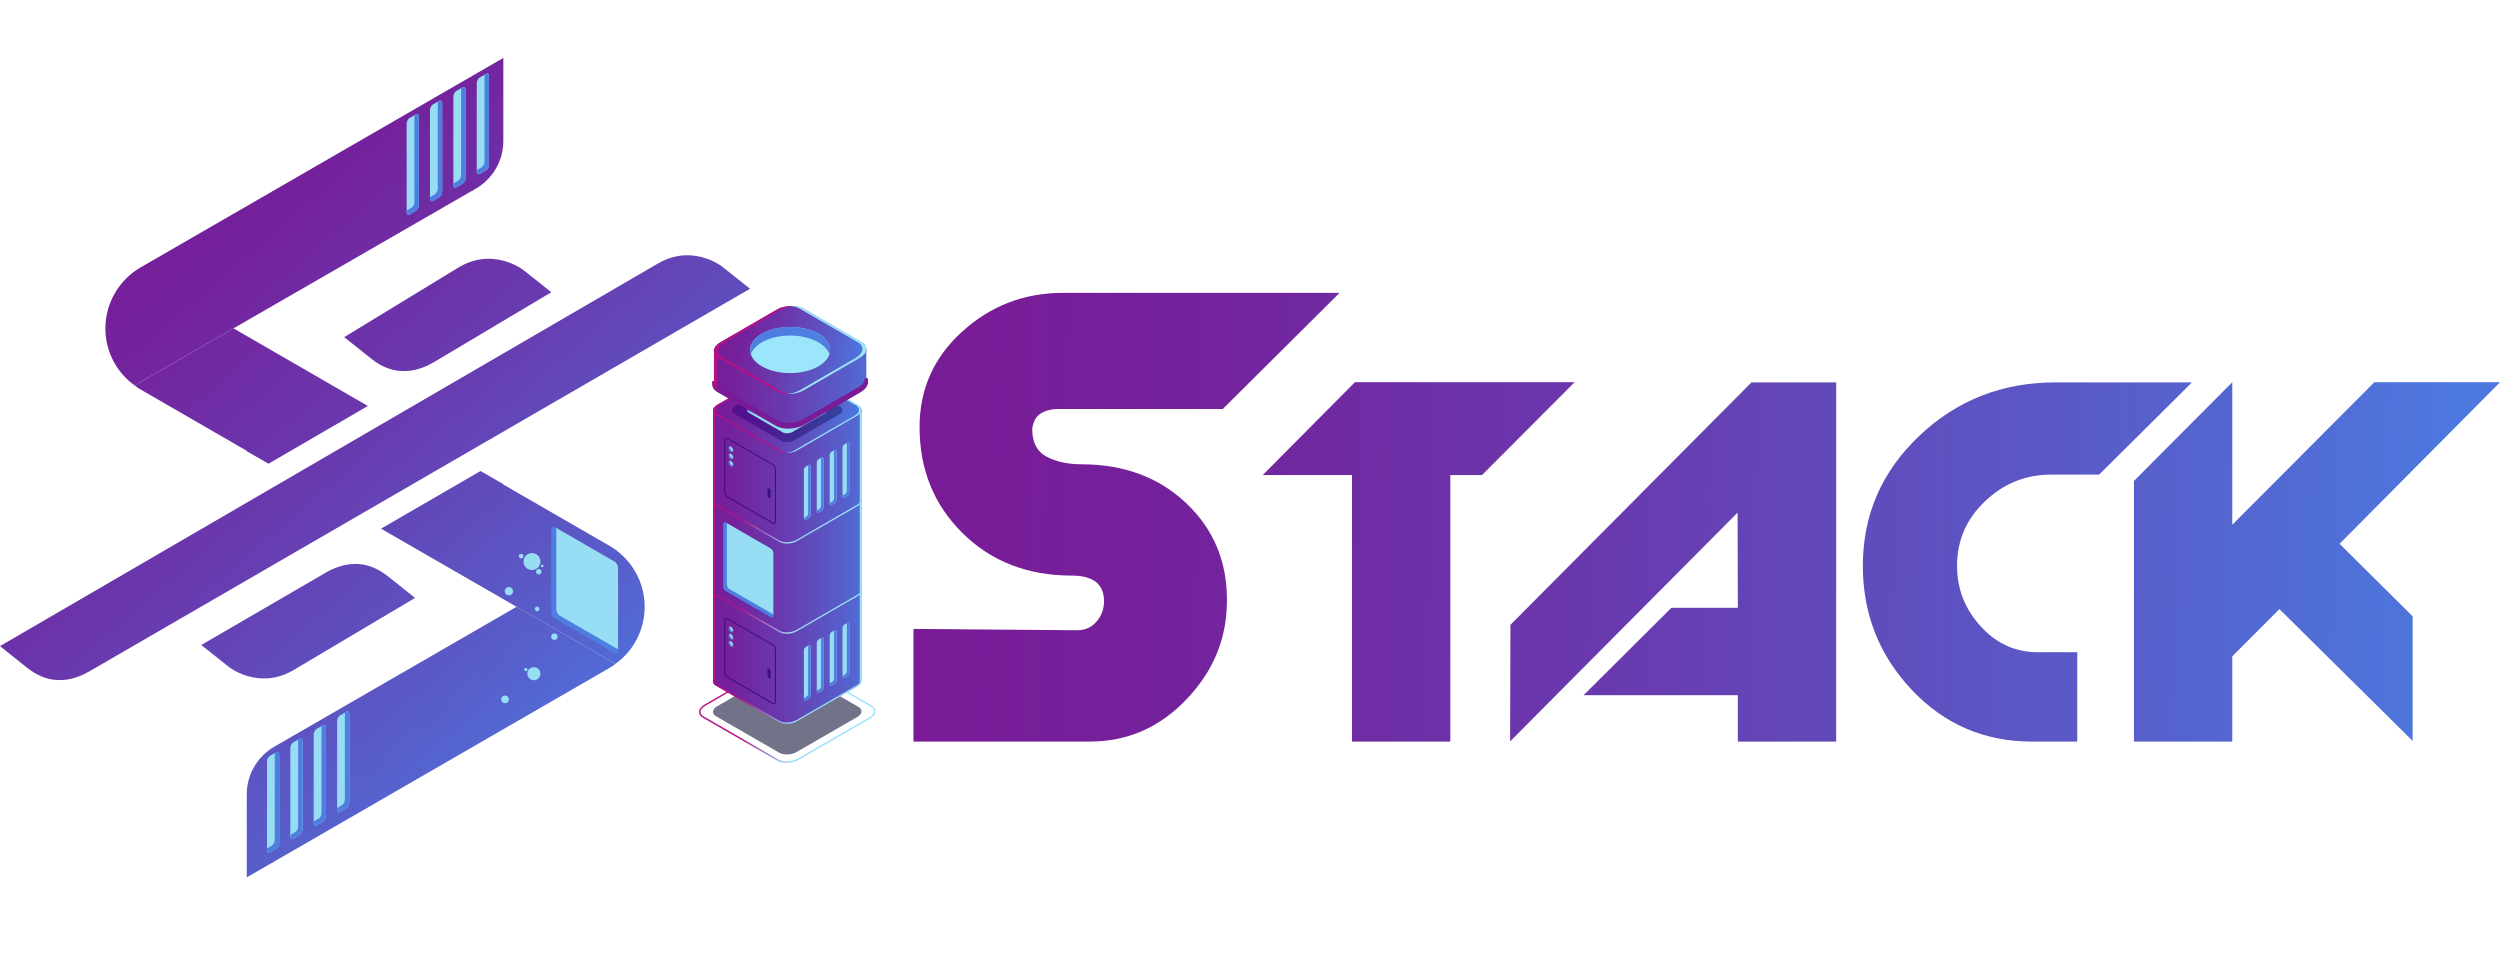 <?xml version="1.0" encoding="UTF-8"?>
<svg xmlns="http://www.w3.org/2000/svg" xmlns:xlink="http://www.w3.org/1999/xlink" viewBox="0 0 705.36 270.74">
  <defs>
    <style>
      .cls-1 {
        fill: url(#linear-gradient-2);
      }

      .cls-2 {
        clip-path: url(#clippath-2);
      }

      .cls-2, .cls-3, .cls-4, .cls-5, .cls-6 {
        fill: none;
      }

      .cls-7 {
        fill: url(#linear-gradient-17);
      }

      .cls-8 {
        fill: url(#_Áåçûìÿííûé_ãðàäèåíò_370);
        mix-blend-mode: lighten;
        opacity: .2;
      }

      .cls-9 {
        fill: #4e7ee0;
      }

      .cls-10 {
        fill: url(#_Áåçûìÿííûé_ãðàäèåíò_302);
      }

      .cls-11 {
        fill: #3f0e84;
      }

      .cls-12 {
        fill: url(#linear-gradient-15);
      }

      .cls-13 {
        fill: url(#linear-gradient-18);
      }

      .cls-14 {
        fill: url(#_Áåçûìÿííûé_ãðàäèåíò_300-3);
      }

      .cls-15 {
        fill: url(#_Áåçûìÿííûé_ãðàäèåíò_300-2);
      }

      .cls-16 {
        fill: url(#linear-gradient-14);
      }

      .cls-17 {
        fill: url(#_Áåçûìÿííûé_ãðàäèåíò_388-4);
      }

      .cls-18 {
        fill: url(#linear-gradient-6);
      }

      .cls-19 {
        fill: url(#linear-gradient-11);
      }

      .cls-20 {
        fill: #9be6fa;
      }

      .cls-21 {
        fill: #6fbde9;
      }

      .cls-22 {
        fill: url(#linear-gradient-10);
      }

      .cls-23 {
        fill: #97def4;
      }

      .cls-24 {
        fill: #15163a;
        opacity: .6;
      }

      .cls-25 {
        fill: url(#linear-gradient-16);
      }

      .cls-3 {
        isolation: isolate;
      }

      .cls-26 {
        fill: #77cef4;
      }

      .cls-27 {
        fill: url(#linear-gradient-5);
      }

      .cls-28 {
        fill: url(#_Áåçûìÿííûé_ãðàäèåíò_388);
      }

      .cls-29 {
        fill: url(#_Áåçûìÿííûé_ãðàäèåíò_302-2);
      }

      .cls-30 {
        fill: url(#linear-gradient-7);
      }

      .cls-5 {
        clip-path: url(#clippath);
      }

      .cls-31 {
        fill: url(#linear-gradient-12);
        stroke: #791a96;
        stroke-miterlimit: 10;
      }

      .cls-32 {
        fill: url(#linear-gradient-9);
      }

      .cls-33 {
        fill: url(#_Áåçûìÿííûé_ãðàäèåíò_300);
      }

      .cls-34 {
        fill: url(#linear-gradient-3);
      }

      .cls-6 {
        clip-path: url(#clippath-1);
      }

      .cls-35 {
        fill: url(#linear-gradient);
      }

      .cls-36 {
        fill: url(#_Áåçûìÿííûé_ãðàäèåíò_302-3);
      }

      .cls-37 {
        fill: url(#_Áåçûìÿííûé_ãðàäèåíò_388-3);
      }

      .cls-38 {
        fill: #b41187;
      }

      .cls-39 {
        fill: url(#linear-gradient-4);
      }

      .cls-40 {
        fill: url(#_Áåçûìÿííûé_ãðàäèåíò_388-2);
      }

      .cls-41 {
        fill: url(#linear-gradient-8);
      }

      .cls-42 {
        fill: url(#linear-gradient-13);
      }
    </style>
    <linearGradient id="linear-gradient" x1="33.16" y1="47.59" x2="177.99" y2="215.63" gradientUnits="userSpaceOnUse">
      <stop offset="0" stop-color="#791a96"/>
      <stop offset=".18" stop-color="#74229c"/>
      <stop offset=".45" stop-color="#6939ae"/>
      <stop offset=".8" stop-color="#575fcb"/>
      <stop offset="1" stop-color="#4c78df"/>
    </linearGradient>
    <linearGradient id="linear-gradient-2" x1="66.26" y1="19.07" x2="211.08" y2="187.11" xlink:href="#linear-gradient"/>
    <linearGradient id="linear-gradient-3" x1=".85" y1="75.44" x2="145.67" y2="243.48" xlink:href="#linear-gradient"/>
    <linearGradient id="linear-gradient-4" x1="-.06" y1="76.21" x2="144.77" y2="244.26" xlink:href="#linear-gradient"/>
    <linearGradient id="linear-gradient-5" x1="58.16" y1="26.04" x2="202.99" y2="194.08" xlink:href="#linear-gradient"/>
    <linearGradient id="linear-gradient-6" x1="23.13" y1="56.23" x2="167.96" y2="224.27" xlink:href="#linear-gradient"/>
    <linearGradient id="linear-gradient-7" x1="43.3" y1="38.85" x2="188.13" y2="206.89" xlink:href="#linear-gradient"/>
    <linearGradient id="_Áåçûìÿííûé_ãðàäèåíò_388" data-name="Áåçûìÿííûé ãðàäèåíò 388" x1="197.23" y1="200.77" x2="247.01" y2="200.77" gradientUnits="userSpaceOnUse">
      <stop offset="0" stop-color="#b41187"/>
      <stop offset=".23" stop-color="#b41187"/>
      <stop offset=".51" stop-color="#98dff6"/>
      <stop offset=".78" stop-color="#9be6fa"/>
      <stop offset="1" stop-color="#9be6fa"/>
    </linearGradient>
    <linearGradient id="linear-gradient-8" x1="197.21" y1="182.34" x2="248.26" y2="182.34" xlink:href="#linear-gradient"/>
    <linearGradient id="_Áåçûìÿííûé_ãðàäèåíò_388-2" data-name="Áåçûìÿííûé ãðàäèåíò 388" x1="197.21" y1="198" x2="248.26" y2="198" xlink:href="#_Áåçûìÿííûé_ãðàäèåíò_388"/>
    <linearGradient id="_Áåçûìÿííûé_ãðàäèåíò_300" data-name="Áåçûìÿííûé ãðàäèåíò 300" x1="554.35" y1="712.25" x2="578.43" y2="691.4" gradientTransform="translate(433.02 -521.82) rotate(30) skewX(-30)" gradientUnits="userSpaceOnUse">
      <stop offset="0" stop-color="#791a96"/>
      <stop offset=".18" stop-color="#74229c"/>
      <stop offset=".45" stop-color="#6939ae"/>
      <stop offset=".8" stop-color="#575fcb"/>
      <stop offset="1" stop-color="#4c78df"/>
    </linearGradient>
    <linearGradient id="_Áåçûìÿííûé_ãðàäèåíò_302" data-name="Áåçûìÿííûé ãðàäèåíò 302" x1="557.49" y1="709.53" x2="575.41" y2="694.01" gradientTransform="translate(433.02 -521.82) rotate(30) skewX(-30)" gradientUnits="userSpaceOnUse">
      <stop offset="0" stop-color="#550e8d"/>
      <stop offset=".26" stop-color="#4f168f"/>
      <stop offset=".68" stop-color="#3f2d95"/>
      <stop offset="1" stop-color="#31449c"/>
    </linearGradient>
    <clipPath id="clippath">
      <path class="cls-4" d="m220.89,172.86l-9.6-5.54c-.68-.39-.6-1.08.19-1.54l9.22-5.32c.79-.46,1.98-.5,2.66-.11l9.6,5.54c.68.39.6,1.08-.19,1.54l-9.22,5.32c-.79.46-1.98.5-2.66.11Z"/>
    </clipPath>
    <linearGradient id="linear-gradient-9" x1="197.21" y1="156.91" x2="248.26" y2="156.91" xlink:href="#linear-gradient"/>
    <linearGradient id="_Áåçûìÿííûé_ãðàäèåíò_388-3" data-name="Áåçûìÿííûé ãðàäèåíò 388" x1="197.21" y1="172.56" x2="248.26" y2="172.56" xlink:href="#_Áåçûìÿííûé_ãðàäèåíò_388"/>
    <linearGradient id="_Áåçûìÿííûé_ãðàäèåíò_300-2" data-name="Áåçûìÿííûé ãðàäèåíò 300" x1="528.91" y1="690.23" x2="552.99" y2="669.37" xlink:href="#_Áåçûìÿííûé_ãðàäèåíò_300"/>
    <linearGradient id="_Áåçûìÿííûé_ãðàäèåíò_302-2" data-name="Áåçûìÿííûé ãðàäèåíò 302" x1="532.05" y1="687.51" x2="549.98" y2="671.98" xlink:href="#_Áåçûìÿííûé_ãðàäèåíò_302"/>
    <clipPath id="clippath-1">
      <path class="cls-4" d="m220.89,147.43l-9.6-5.54c-.68-.39-.6-1.08.19-1.54l9.22-5.32c.79-.46,1.98-.5,2.66-.11l9.6,5.54c.68.39.6,1.08-.19,1.54l-9.22,5.32c-.79.46-1.98.5-2.66.11Z"/>
    </clipPath>
    <linearGradient id="linear-gradient-10" x1="197.21" y1="131.48" x2="248.26" y2="131.48" xlink:href="#linear-gradient"/>
    <linearGradient id="_Áåçûìÿííûé_ãðàäèåíò_388-4" data-name="Áåçûìÿííûé ãðàäèåíò 388" x1="197.21" y1="147.13" x2="248.26" y2="147.13" xlink:href="#_Áåçûìÿííûé_ãðàäèåíò_388"/>
    <linearGradient id="_Áåçûìÿííûé_ãðàäèåíò_300-3" data-name="Áåçûìÿííûé ãðàäèåíò 300" x1="503.48" y1="668.2" x2="527.56" y2="647.35" xlink:href="#_Áåçûìÿííûé_ãðàäèåíò_300"/>
    <linearGradient id="_Áåçûìÿííûé_ãðàäèåíò_302-3" data-name="Áåçûìÿííûé ãðàäèåíò 302" x1="506.62" y1="665.48" x2="524.55" y2="649.96" xlink:href="#_Áåçûìÿííûé_ãðàäèåíò_302"/>
    <linearGradient id="_Áåçûìÿííûé_ãðàäèåíò_370" data-name="Áåçûìÿííûé ãðàäèåíò 370" x1="221.63" y1="122.26" x2="221.63" y2="96.53" gradientUnits="userSpaceOnUse">
      <stop offset=".01" stop-color="#6fbde9"/>
      <stop offset=".03" stop-color="#6bb6e2"/>
      <stop offset=".21" stop-color="#5286b0"/>
      <stop offset=".38" stop-color="#3d5e87"/>
      <stop offset=".55" stop-color="#2d3f67"/>
      <stop offset=".71" stop-color="#222950"/>
      <stop offset=".87" stop-color="#1b1c42"/>
      <stop offset="1" stop-color="#19183e"/>
    </linearGradient>
    <clipPath id="clippath-2">
      <path class="cls-4" d="m220.89,122l-9.6-5.54c-.68-.39-.6-1.08.19-1.54l9.22-5.32c.79-.46,1.98-.5,2.66-.11l9.6,5.54c.68.39.6,1.08-.19,1.54l-9.22,5.32c-.79.46-1.98.5-2.66.11Z"/>
    </clipPath>
    <linearGradient id="linear-gradient-11" x1="197.37" y1="108.03" x2="249.73" y2="108.03" xlink:href="#linear-gradient"/>
    <linearGradient id="linear-gradient-12" x1="197.37" y1="113.84" x2="249.73" y2="113.84" xlink:href="#linear-gradient"/>
    <linearGradient id="linear-gradient-13" x1="486.67" y1="653.36" x2="511.33" y2="632" gradientTransform="translate(433.02 -521.82) rotate(30) skewX(-30)" xlink:href="#linear-gradient"/>
    <linearGradient id="linear-gradient-14" x1="255.74" y1="144.7" x2="691.74" y2="153.37" xlink:href="#linear-gradient"/>
    <linearGradient id="linear-gradient-15" x1="255.53" y1="155.41" x2="691.53" y2="164.08" xlink:href="#linear-gradient"/>
    <linearGradient id="linear-gradient-16" x1="255.55" y1="154.23" x2="691.55" y2="162.89" xlink:href="#linear-gradient"/>
    <linearGradient id="linear-gradient-17" x1="255.6" y1="151.8" x2="691.6" y2="160.47" xlink:href="#linear-gradient"/>
    <linearGradient id="linear-gradient-18" x1="255.63" y1="150.63" x2="691.63" y2="159.29" xlink:href="#linear-gradient"/>
  </defs>
  <g class="cls-3">
    <g id="OBJECTS">
      <path class="cls-35" d="m204.1,75.49c-1.09-.88-2.41-1.62-3.89-2.22-1.49-.6-3.07-1-4.72-1.17-1.6-.17-3.25-.09-4.89.28-1.62.34-3.29,1-4.95,1.96L0,182.29l7.62,6.09c2.73,2.16,5.47,3.31,8.39,3.48,2.97.17,5.91-.58,9.01-2.33l186.59-108.06-7.52-5.98Z"/>
      <path class="cls-1" d="m148.04,76.48c-1.09-.88-2.41-1.62-3.89-2.22-1.49-.6-3.07-1-4.72-1.17-1.6-.17-3.25-.09-4.89.28-1.62.34-3.29,1-4.95,1.96l-32.47,19.79,7.62,6.08c2.73,2.16,5.47,3.31,8.39,3.48,2.97.17,5.91-.58,9.01-2.33l33.41-19.9-7.52-5.98Z"/>
      <path class="cls-34" d="m64.3,187.95c1.09.88,2.41,1.62,3.89,2.22,1.49.6,3.07,1,4.72,1.17,1.6.17,3.25.09,4.89-.28,1.62-.34,3.29-1,4.95-1.96l34.35-20.4-7.62-6.08c-2.73-2.16-5.47-3.31-8.39-3.48-2.97-.17-5.91.58-9.01,2.33l-35.29,20.51,7.52,5.98Z"/>
      <g>
        <path class="cls-39" d="m145.75,171.2l27.9,16.09c-.52.44-1.08.84-1.68,1.16l-102.35,59.1v-23.43c0-5.55,2.96-10.67,7.76-13.44l68.37-39.48Z"/>
        <g>
          <path class="cls-27" d="m142.01,16.35v23.43c0,5.55-2.96,10.67-7.77,13.45l-96.26,55.5c-5.13-3.64-8.25-9.65-8.25-16.06,0-7.09,3.8-13.65,9.93-17.22l102.35-59.1Z"/>
          <path class="cls-18" d="m103.79,114.54l-28.03,16.29-6.13-3.52v-.11l-29.98-17.32c-.6-.32-1.15-.73-1.67-1.15l27.89-16.09,37.92,21.9Z"/>
          <path class="cls-30" d="m181.89,171.23c0,6.41-3.12,12.41-8.24,16.06l-66.15-38.13,28.08-16.27,6.43,3.71v.11l29.96,17.29c6.13,3.57,9.93,10.14,9.93,17.23Z"/>
        </g>
      </g>
      <g>
        <path class="cls-23" d="m77.95,239.44l-1.79,1.03c-.46.27-.83-.02-.83-.63v-24.98c0-.61.37-1.33.83-1.59l1.79-1.03c.46-.27.83.02.83.63v24.98c0,.61-.37,1.33-.83,1.59Z"/>
        <path class="cls-9" d="m77.95,212.23l-.43.25v24.53c0,.61-.37,1.33-.83,1.59l-1.36.79v.45c0,.61.37.9.83.63l1.79-1.03c.46-.27.83-.98.83-1.59v-24.98c0-.61-.37-.9-.83-.63Z"/>
        <path class="cls-23" d="m84.54,235.63l-1.79,1.03c-.46.27-.83-.02-.83-.63v-24.98c0-.61.37-1.33.83-1.59l1.79-1.03c.46-.27.83.02.83.63v24.98c0,.61-.37,1.33-.83,1.59Z"/>
        <path class="cls-23" d="m91.13,231.82l-1.79,1.03c-.46.27-.83-.02-.83-.63v-24.98c0-.61.37-1.33.83-1.59l1.79-1.03c.46-.27.83.02.83.63v24.98c0,.61-.37,1.33-.83,1.59Z"/>
        <path class="cls-23" d="m97.73,228.02l-1.79,1.03c-.46.27-.83-.02-.83-.63v-24.98c0-.61.37-1.33.83-1.59l1.79-1.03c.46-.27.83.02.83.63v24.98c0,.61-.37,1.33-.83,1.59Z"/>
        <path class="cls-9" d="m84.54,208.42l-.43.25v24.53c0,.61-.37,1.33-.83,1.59l-1.36.79v.45c0,.61.37.9.83.63l1.79-1.03c.46-.27.83-.98.83-1.59v-24.98c0-.61-.37-.9-.83-.63Z"/>
        <path class="cls-9" d="m91.13,204.62l-.43.25v24.53c0,.61-.37,1.33-.83,1.59l-1.36.79v.45c0,.61.37.9.83.63l1.79-1.03c.46-.27.83-.98.83-1.59v-24.98c0-.61-.37-.9-.83-.63Z"/>
        <path class="cls-9" d="m97.73,200.81l-.43.25v24.53c0,.61-.37,1.33-.83,1.59l-1.36.79v.45c0,.61.37.9.83.63l1.79-1.03c.46-.27.83-.98.83-1.59v-24.98c0-.61-.37-.9-.83-.63Z"/>
      </g>
      <g>
        <path class="cls-23" d="m117.35,59.46l-1.79,1.03c-.46.27-.83-.02-.83-.63v-24.98c0-.61.37-1.33.83-1.59l1.79-1.03c.46-.27.83.02.83.63v24.98c0,.61-.37,1.33-.83,1.59Z"/>
        <path class="cls-9" d="m117.35,32.25l-.43.25v24.53c0,.61-.37,1.33-.83,1.59l-1.36.79v.45c0,.61.37.9.83.63l1.79-1.03c.46-.27.83-.98.83-1.59v-24.98c0-.61-.37-.9-.83-.63Z"/>
        <path class="cls-23" d="m123.94,55.65l-1.79,1.03c-.46.27-.83-.02-.83-.63v-24.98c0-.61.37-1.33.83-1.59l1.79-1.03c.46-.27.83.02.83.63v24.98c0,.61-.37,1.33-.83,1.59Z"/>
        <path class="cls-23" d="m130.53,51.84l-1.79,1.03c-.46.27-.83-.02-.83-.63v-24.98c0-.61.37-1.33.83-1.59l1.79-1.03c.46-.27.83.02.83.63v24.98c0,.61-.37,1.33-.83,1.59Z"/>
        <path class="cls-23" d="m137.13,48.04l-1.79,1.03c-.46.27-.83-.02-.83-.63v-24.98c0-.61.37-1.33.83-1.59l1.79-1.03c.46-.27.83.02.83.63v24.98c0,.61-.37,1.33-.83,1.59Z"/>
        <path class="cls-9" d="m123.94,28.44l-.43.25v24.53c0,.61-.37,1.33-.83,1.59l-1.36.79v.45c0,.61.37.9.83.63l1.79-1.03c.46-.27.83-.98.83-1.59v-24.98c0-.61-.37-.9-.83-.63Z"/>
        <path class="cls-9" d="m130.53,24.64l-.43.25v24.53c0,.61-.37,1.33-.83,1.59l-1.36.79v.45c0,.61.37.9.83.63l1.79-1.03c.46-.27.83-.98.83-1.59v-24.98c0-.61-.37-.9-.83-.63Z"/>
        <path class="cls-9" d="m137.13,20.83l-.43.25v24.53c0,.61-.37,1.33-.83,1.59l-1.36.79v.45c0,.61.37.9.83.63l1.79-1.03c.46-.27.83-.98.83-1.59v-24.98c0-.61-.37-.9-.83-.63Z"/>
      </g>
      <g>
        <path class="cls-23" d="m143.57,197.32c0,.6-.48,1.08-1.08,1.08s-1.08-.48-1.08-1.08.48-1.08,1.08-1.08,1.08.48,1.08,1.08Z"/>
        <path class="cls-23" d="m152.48,190.08c0,1.02-.83,1.85-1.85,1.85s-1.85-.83-1.85-1.85.83-1.85,1.85-1.85,1.85.83,1.85,1.85Z"/>
        <circle class="cls-23" cx="148.37" cy="188.9" r=".47"/>
        <path class="cls-23" d="m157.34,179.63c0,.51-.41.92-.92.92s-.92-.41-.92-.92.41-.92.92-.92.92.41.92.92Z"/>
        <path class="cls-23" d="m152.21,171.8c0,.36-.29.65-.65.65s-.65-.29-.65-.65.29-.65.65-.65.65.29.65.65Z"/>
        <path class="cls-23" d="m144.76,166.81c0,.65-.53,1.18-1.18,1.18s-1.18-.53-1.18-1.18.53-1.18,1.18-1.18,1.18.53,1.18,1.18Z"/>
        <path class="cls-23" d="m152.48,158.44c0,1.32-1.07,2.39-2.39,2.39s-2.39-1.07-2.39-2.39,1.07-2.39,2.39-2.39,2.39,1.07,2.39,2.39Z"/>
        <circle class="cls-23" cx="147.04" cy="156.92" r=".66"/>
        <path class="cls-23" d="m152.8,161.31c0,.43-.35.78-.78.78s-.78-.35-.78-.78.35-.78.78-.78.78.35.78.78Z"/>
        <path class="cls-23" d="m153.37,159.69c0,.21-.17.37-.37.37s-.37-.17-.37-.37.17-.37.37-.37.37.17.37.37Z"/>
        <circle class="cls-23" cx="157.16" cy="168.55" r="1.08"/>
      </g>
      <g>
        <path class="cls-23" d="m173.17,183.7l-16.38-9.69c-.53-.3-.75-.85-.75-1.55l.15-22.6c0-.7-.19-1.08.34-.78l.43-.12,16.47,9.51c.53.3.95,1.12.95,1.82v22.93l-.12.32c0,.7-.56.47-1.08.17Z"/>
        <path class="cls-9" d="m157.9,173.7c-.53-.3-.95-1.12-.95-1.82v-22.93l-.44-.26c-.53-.3-.95.02-.95.72v23.23c0,.7.43,1.51.95,1.82l16.91,9.76c.53.3.95-.02.95-.72v-.3l-16.47-9.51Z"/>
      </g>
      <path class="cls-24" d="m219.83,212.37l-17.8-10.28c-1.27-.73-1.11-2.01.35-2.85l17.09-9.87c1.46-.84,3.67-.94,4.94-.2l17.8,10.28c1.27.73,1.11,2.01-.35,2.85l-17.09,9.87c-1.46.84-3.67.94-4.94.2Z"/>
      <path class="cls-28" d="m221.95,215.22c-.99,0-1.93-.2-2.63-.6l-20.97-12.11c-.72-.41-1.11-1-1.11-1.64,0-.76.56-1.52,1.53-2.08l20.14-11.63c1.78-1.03,4.48-1.13,6.03-.24l20.97,12.11c.72.41,1.11,1,1.11,1.64,0,.76-.56,1.52-1.53,2.08l-20.14,11.63c-.97.56-2.21.85-3.4.85Zm-2.42-.97c1.43.83,3.95.72,5.61-.24l20.14-11.63c.84-.48,1.32-1.11,1.32-1.72,0-.49-.32-.94-.9-1.28l-20.97-12.11c-1.43-.83-3.95-.72-5.61.24l-20.14,11.63c-.84.48-1.32,1.11-1.32,1.72,0,.49.32.94.9,1.28l20.97,12.11Z"/>
      <path class="cls-41" d="m243.07,166.6h-8.83l-9.83-5.67c-1.27-.73-3.48-.64-4.94.2l-9.47,5.47h-8.83v25.55h0c-.04.49.24.97.85,1.32l17.8,10.28c1.27.73,3.48.64,4.94-.2l17.09-9.87c.76-.44,1.16-.99,1.2-1.53h0v-25.55Z"/>
      <path class="cls-40" d="m241.86,193.27l-17.09,9.87c-1.46.84-3.67.94-4.94.2l-17.8-10.28c-.61-.35-.88-.83-.85-1.32h0v.41h0c-.04.49.24.97.85,1.32l17.8,10.28c1.27.73,3.48.64,4.94-.2l17.09-9.87c.76-.44,1.16-.99,1.2-1.53h0v-.41h0c-.04.53-.44,1.09-1.2,1.53Z"/>
      <path class="cls-38" d="m201.74,192.56h0v-25.55h8.83l9.47-5.47c1.46-.84,3.67-.94,4.94-.2l9.83,5.67h8.27v-.41h-8.83l-9.83-5.67c-1.27-.73-3.48-.64-4.94.2l-9.47,5.47h-8.83v25.55h0c-.04.49.24.97.85,1.32l.1.06c-.29-.29-.42-.63-.39-.97Z"/>
      <path class="cls-20" d="m242.57,167.08v25.52h0c-.02.3-.17.61-.42.9.58-.41.89-.88.92-1.35h0v-25.49c-.18.12-.35.25-.5.41Z"/>
      <path class="cls-33" d="m219.83,178.21l-17.8-10.28c-1.27-.73-1.11-2.01.35-2.85l17.09-9.87c1.46-.84,3.67-.94,4.94-.2l17.8,10.28c1.27.73,1.11,2.01-.35,2.85l-17.09,9.87c-1.46.84-3.67.94-4.94.2Z"/>
      <path class="cls-20" d="m242.22,165.28l-17.8-10.28c-.66-.38-1.56-.53-2.49-.48.67.04,1.31.2,1.8.48l17.8,10.28c1.27.73,1.11,2.01-.35,2.85l-17.09,9.87c-.7.41-1.58.64-2.45.69,1.07.06,2.25-.17,3.14-.69l17.09-9.87c1.46-.84,1.62-2.12.35-2.85Z"/>
      <path class="cls-10" d="m220.42,175.24l-13.25-7.65c-.94-.54-.82-1.49.26-2.12l12.73-7.35c1.09-.63,2.73-.7,3.68-.15l13.25,7.65c.94.54.82,1.49-.26,2.12l-12.73,7.35c-1.09.63-2.73.7-3.68.15Z"/>
      <path class="cls-23" d="m220.89,172.86l-9.6-5.54c-.68-.39-.6-1.08.19-1.54l9.22-5.32c.79-.46,1.98-.5,2.66-.11l9.6,5.54c.68.39.6,1.08-.19,1.54l-9.22,5.32c-.79.46-1.98.5-2.66.11Z"/>
      <path class="cls-38" d="m220.63,178.21l-17.8-10.28c-1.27-.73-1.11-2.01.35-2.85l17.09-9.87c.69-.4,1.56-.63,2.41-.68-1.09-.08-2.29.16-3.21.68l-17.09,9.87c-1.46.84-1.62,2.12-.35,2.85l17.8,10.28c.66.38,1.59.54,2.53.48-.65-.05-1.26-.2-1.73-.48Z"/>
      <g class="cls-5">
        <path class="cls-9" d="m211.47,166.53l9.22-5.33c.79-.46,1.98-.5,2.66-.11l9.61,5.55c.15.09.26.19.34.3.23-.38.13-.78-.34-1.05l-9.61-5.55c-.68-.39-1.88-.34-2.66.11l-9.22,5.33c-.61.35-.8.85-.53,1.24.11-.17.28-.34.53-.49Z"/>
        <path class="cls-21" d="m211.47,167.44l9.22-5.33c.79-.46,1.98-.5,2.66-.11l9.61,5.55c.12.07.21.15.28.23.3-.4.22-.85-.28-1.14l-9.61-5.55c-.68-.39-1.88-.34-2.66.11l-9.22,5.33c-.65.38-.81.91-.47,1.3.11-.14.26-.28.47-.4Z"/>
        <path class="cls-26" d="m211.09,168.84c.1-.11.22-.21.38-.3l9.22-5.33c.79-.46,1.98-.5,2.66-.11l9.61,5.55c.07.04.13.09.19.14.41-.42.36-.93-.19-1.24l-9.61-5.55c-.68-.39-1.88-.34-2.66.11l-9.22,5.33c-.7.41-.84,1-.38,1.4Z"/>
      </g>
      <g>
        <path class="cls-23" d="m228.26,197.03l-.99.57c-.25.15-.46,0-.46-.35v-13.79c0-.34.21-.73.46-.88l.99-.57c.25-.15.46,0,.46.35v13.79c0,.34-.21.73-.46.88Z"/>
        <path class="cls-9" d="m228.26,182.01l-.24.14v13.54c0,.34-.21.73-.46.88l-.75.43v.25c0,.34.21.49.46.35l.99-.57c.25-.15.46-.54.46-.88v-13.79c0-.34-.21-.49-.46-.35Z"/>
        <path class="cls-23" d="m231.9,194.93l-.99.57c-.25.15-.46,0-.46-.35v-13.79c0-.34.21-.73.46-.88l.99-.57c.25-.15.46,0,.46.35v13.79c0,.34-.21.73-.46.88Z"/>
        <path class="cls-23" d="m235.54,192.83l-.99.57c-.25.15-.46,0-.46-.35v-13.79c0-.34.21-.73.46-.88l.99-.57c.25-.15.46,0,.46.35v13.79c0,.34-.21.73-.46.88Z"/>
        <path class="cls-23" d="m239.17,190.73l-.99.57c-.25.15-.46,0-.46-.35v-13.79c0-.34.21-.73.46-.88l.99-.57c.25-.15.46,0,.46.35v13.79c0,.34-.21.73-.46.88Z"/>
        <path class="cls-9" d="m231.9,179.91l-.24.14v13.54c0,.34-.21.73-.46.88l-.75.43v.25c0,.34.21.49.46.35l.99-.57c.25-.15.46-.54.46-.88v-13.79c0-.34-.21-.49-.46-.35Z"/>
        <path class="cls-9" d="m235.54,177.81l-.24.14v13.54c0,.34-.21.73-.46.88l-.75.43v.25c0,.34.21.49.46.35l.99-.57c.25-.15.46-.54.46-.88v-13.79c0-.34-.21-.49-.46-.35Z"/>
        <path class="cls-9" d="m239.17,175.71l-.24.14v13.54c0,.34-.21.73-.46.88l-.75.43v.25c0,.34.21.49.46.35l.99-.57c.25-.15.46-.54.46-.88v-13.79c0-.34-.21-.49-.46-.35Z"/>
      </g>
      <path class="cls-11" d="m218.36,198.72c-.12,0-.24-.04-.36-.11l-12.86-7.42c-.45-.26-.8-.92-.8-1.51v-14.59c0-.33.12-.59.32-.71.18-.1.4-.09.62.04l12.86,7.42c.45.26.8.92.8,1.51v14.59c0,.33-.12.59-.32.71-.08.05-.17.07-.26.07Zm-13.43-24.11s-.08,0-.11.03c-.11.06-.17.23-.17.45v14.59c0,.47.3,1.04.64,1.24l12.86,7.42c.09.05.21.1.32.04.11-.06.17-.23.17-.45v-14.59c0-.47-.3-1.04-.64-1.24l-12.86-7.42c-.06-.03-.13-.07-.21-.07Z"/>
      <g>
        <path class="cls-23" d="m206.86,177.95c0,.4-.28.56-.63.36-.35-.2-.63-.68-.63-1.08s.28-.56.63-.36c.35.2.63.68.63,1.08Z"/>
        <path class="cls-23" d="m206.86,179.98c0,.4-.28.56-.63.36-.35-.2-.63-.68-.63-1.08s.28-.56.63-.36c.35.2.63.68.63,1.08Z"/>
        <path class="cls-23" d="m206.86,182.01c0,.4-.28.56-.63.36-.35-.2-.63-.68-.63-1.08s.28-.56.63-.36c.35.2.63.68.63,1.08Z"/>
        <path class="cls-9" d="m206.55,182.13c-.35-.2-.63-.68-.63-1.08,0-.07.01-.14.03-.2-.2,0-.34.16-.34.44,0,.4.28.88.63,1.08.28.16.52.08.59-.17-.08,0-.18-.02-.28-.08Z"/>
        <path class="cls-9" d="m206.55,180.1c-.35-.2-.63-.68-.63-1.08,0-.07.01-.14.03-.2-.2,0-.34.16-.34.44,0,.4.28.88.63,1.08.28.16.52.08.59-.17-.08,0-.18-.02-.28-.08Z"/>
        <path class="cls-9" d="m206.55,178.07c-.35-.2-.63-.68-.63-1.08,0-.07.01-.14.03-.2-.2,0-.34.16-.34.44,0,.4.28.88.63,1.08.28.16.52.08.59-.17-.08,0-.18-.02-.28-.08Z"/>
      </g>
      <path class="cls-11" d="m217.2,191.44l-.41-.24c-.13-.07-.23-.27-.23-.45v-1.99c0-.17.1-.25.23-.18l.41.24c.13.07.23.27.23.45v1.99c0,.17-.1.25-.23.18Z"/>
      <path class="cls-32" d="m243.07,141.17h-8.83l-9.83-5.67c-1.27-.73-3.48-.64-4.94.2l-9.47,5.47h-8.83v25.55h0c-.04.49.24.97.85,1.32l17.8,10.28c1.27.73,3.48.64,4.94-.2l17.09-9.87c.76-.44,1.16-.99,1.2-1.53h0v-25.55Z"/>
      <path class="cls-37" d="m241.86,167.84l-17.09,9.87c-1.46.84-3.67.94-4.94.2l-17.8-10.28c-.61-.35-.88-.83-.85-1.32h0v.41h0c-.04.49.24.97.85,1.32l17.8,10.28c1.27.73,3.48.64,4.94-.2l17.09-9.87c.76-.44,1.16-.99,1.2-1.53h0v-.41h0c-.04.53-.44,1.09-1.2,1.53Z"/>
      <path class="cls-38" d="m201.74,167.13h0v-25.55h8.83l9.47-5.47c1.46-.84,3.67-.94,4.94-.2l9.83,5.67h8.27v-.41h-8.83l-9.83-5.67c-1.27-.73-3.48-.64-4.94.2l-9.47,5.47h-8.83v25.55h0c-.04.49.24.97.85,1.32l.1.06c-.29-.29-.42-.63-.39-.97Z"/>
      <path class="cls-20" d="m242.57,141.65v25.52h0c-.02.3-.17.61-.42.9.58-.41.89-.88.92-1.35h0v-25.49c-.18.12-.35.25-.5.41Z"/>
      <path class="cls-15" d="m219.83,152.77l-17.8-10.28c-1.27-.73-1.11-2.01.35-2.85l17.09-9.87c1.46-.84,3.67-.94,4.94-.2l17.8,10.28c1.27.73,1.11,2.01-.35,2.85l-17.09,9.87c-1.46.84-3.67.94-4.94.2Z"/>
      <path class="cls-20" d="m242.22,139.85l-17.8-10.28c-.66-.38-1.56-.53-2.49-.48.67.04,1.31.2,1.8.48l17.8,10.28c1.27.73,1.11,2.01-.35,2.85l-17.09,9.87c-.7.41-1.58.64-2.45.69,1.07.06,2.25-.17,3.14-.69l17.09-9.87c1.46-.84,1.62-2.12.35-2.85Z"/>
      <path class="cls-29" d="m220.42,149.81l-13.25-7.65c-.94-.54-.82-1.49.26-2.12l12.73-7.35c1.09-.63,2.73-.7,3.68-.15l13.25,7.65c.94.54.82,1.49-.26,2.12l-12.73,7.35c-1.09.63-2.73.7-3.68.15Z"/>
      <path class="cls-23" d="m220.89,147.43l-9.6-5.54c-.68-.39-.6-1.08.19-1.54l9.22-5.32c.79-.46,1.98-.5,2.66-.11l9.6,5.54c.68.39.6,1.08-.19,1.54l-9.22,5.32c-.79.46-1.98.5-2.66.11Z"/>
      <path class="cls-38" d="m220.63,152.77l-17.8-10.28c-1.27-.73-1.11-2.01.35-2.85l17.09-9.87c.69-.4,1.56-.63,2.41-.68-1.09-.08-2.29.16-3.21.68l-17.09,9.87c-1.46.84-1.62,2.12-.35,2.85l17.8,10.28c.66.38,1.59.54,2.53.48-.65-.05-1.26-.2-1.73-.48Z"/>
      <g class="cls-6">
        <path class="cls-9" d="m211.47,141.1l9.22-5.33c.79-.46,1.98-.5,2.66-.11l9.61,5.55c.15.09.26.19.34.3.23-.38.13-.78-.34-1.05l-9.61-5.55c-.68-.39-1.88-.34-2.66.11l-9.22,5.33c-.61.35-.8.85-.53,1.24.11-.17.28-.34.53-.49Z"/>
        <path class="cls-21" d="m211.47,142l9.22-5.33c.79-.46,1.98-.5,2.66-.11l9.61,5.55c.12.07.21.15.28.23.3-.4.22-.85-.28-1.14l-9.61-5.55c-.68-.39-1.88-.34-2.66.11l-9.22,5.33c-.65.38-.81.91-.47,1.3.11-.14.26-.28.47-.4Z"/>
        <path class="cls-26" d="m211.09,143.4c.1-.11.22-.21.38-.3l9.22-5.33c.79-.46,1.98-.5,2.66-.11l9.61,5.55c.07.04.13.09.19.14.41-.42.36-.93-.19-1.24l-9.61-5.55c-.68-.39-1.88-.34-2.66.11l-9.22,5.33c-.7.41-.84,1-.38,1.4Z"/>
      </g>
      <path class="cls-22" d="m243.07,115.74h-8.83l-9.83-5.67c-1.27-.73-3.48-.64-4.94.2l-9.47,5.47h-8.83v25.55h0c-.04.49.24.97.85,1.32l17.8,10.28c1.27.73,3.48.64,4.94-.2l17.09-9.87c.76-.44,1.16-.99,1.2-1.53h0v-25.55Z"/>
      <path class="cls-17" d="m241.86,142.41l-17.09,9.87c-1.46.84-3.67.94-4.94.2l-17.8-10.28c-.61-.35-.88-.83-.85-1.32h0v.41h0c-.04.49.24.97.85,1.32l17.8,10.28c1.27.73,3.48.64,4.94-.2l17.09-9.87c.76-.44,1.16-.99,1.2-1.53h0v-.41h0c-.04.53-.44,1.09-1.2,1.53Z"/>
      <path class="cls-38" d="m201.74,141.69h0v-25.55h8.83l9.47-5.47c1.46-.84,3.67-.94,4.94-.2l9.83,5.67h8.27v-.41h-8.83l-9.83-5.67c-1.27-.73-3.48-.64-4.94.2l-9.47,5.47h-8.83v25.55h0c-.04.49.24.97.85,1.32l.1.06c-.29-.29-.42-.63-.39-.97Z"/>
      <path class="cls-20" d="m242.57,116.21v25.52h0c-.02.3-.17.61-.42.9.58-.41.89-.88.92-1.35h0v-25.49c-.18.12-.35.25-.5.41Z"/>
      <path class="cls-14" d="m219.83,127.34l-17.8-10.28c-1.27-.73-1.11-2.01.35-2.85l17.09-9.87c1.46-.84,3.67-.94,4.94-.2l17.8,10.28c1.27.73,1.11,2.01-.35,2.85l-17.09,9.87c-1.46.84-3.67.94-4.94.2Z"/>
      <path class="cls-20" d="m242.22,114.41l-17.8-10.28c-.66-.38-1.56-.53-2.49-.48.67.04,1.31.2,1.8.48l17.8,10.28c1.27.73,1.11,2.01-.35,2.85l-17.09,9.87c-.7.41-1.58.64-2.45.69,1.07.06,2.25-.17,3.14-.69l17.09-9.87c1.46-.84,1.62-2.12.35-2.85Z"/>
      <path class="cls-36" d="m220.42,124.38l-13.25-7.65c-.94-.54-.82-1.49.26-2.12l12.73-7.35c1.09-.63,2.73-.7,3.68-.15l13.25,7.65c.94.54.82,1.49-.26,2.12l-12.73,7.35c-1.09.63-2.73.7-3.68.15Z"/>
      <path class="cls-8" d="m227.52,96.53l-12.2,1-1.23,20.41h0c0,.17.1.33.31.44l6.41,3.7c.46.26,1.25.23,1.78-.07l6.15-3.55c.27-.16.42-.36.43-.55h0s-1.64-21.38-1.64-21.38Z"/>
      <path class="cls-23" d="m220.89,122l-9.6-5.54c-.68-.39-.6-1.08.19-1.54l9.22-5.32c.79-.46,1.98-.5,2.66-.11l9.6,5.54c.68.39.6,1.08-.19,1.54l-9.22,5.32c-.79.46-1.98.5-2.66.11Z"/>
      <path class="cls-38" d="m220.63,127.34l-17.8-10.28c-1.27-.73-1.11-2.01.35-2.85l17.09-9.87c.69-.4,1.56-.63,2.41-.68-1.09-.08-2.29.16-3.21.68l-17.09,9.87c-1.46.84-1.62,2.12-.35,2.85l17.8,10.28c.66.38,1.59.54,2.53.48-.65-.05-1.26-.2-1.73-.48Z"/>
      <g class="cls-2">
        <path class="cls-9" d="m211.47,115.66l9.22-5.33c.79-.46,1.98-.5,2.66-.11l9.61,5.55c.15.09.26.19.34.3.23-.38.13-.78-.34-1.05l-9.61-5.55c-.68-.39-1.88-.34-2.66.11l-9.22,5.33c-.61.35-.8.85-.53,1.24.11-.17.28-.34.53-.49Z"/>
        <path class="cls-21" d="m211.47,116.57l9.22-5.33c.79-.46,1.98-.5,2.66-.11l9.61,5.55c.12.07.21.15.28.23.3-.4.22-.85-.28-1.14l-9.61-5.55c-.68-.39-1.88-.34-2.66.11l-9.22,5.33c-.65.38-.81.91-.47,1.3.11-.14.26-.28.47-.4Z"/>
        <path class="cls-26" d="m211.09,117.97c.1-.11.22-.21.38-.3l9.22-5.33c.79-.46,1.98-.5,2.66-.11l9.61,5.55c.07.04.13.09.19.14.41-.42.36-.93-.19-1.24l-9.61-5.55c-.68-.39-1.88-.34-2.66.11l-9.22,5.33c-.7.41-.84,1-.38,1.4Z"/>
      </g>
      <g>
        <path class="cls-23" d="m228.26,146.16l-.99.57c-.25.15-.46,0-.46-.35v-13.79c0-.34.21-.73.46-.88l.99-.57c.25-.15.46,0,.46.35v13.79c0,.34-.21.73-.46.88Z"/>
        <path class="cls-9" d="m228.26,131.15l-.24.14v13.54c0,.34-.21.73-.46.88l-.75.43v.25c0,.34.21.49.46.35l.99-.57c.25-.15.46-.54.46-.88v-13.79c0-.34-.21-.49-.46-.35Z"/>
        <path class="cls-23" d="m231.9,144.06l-.99.57c-.25.15-.46,0-.46-.35v-13.79c0-.34.21-.73.46-.88l.99-.57c.25-.15.46,0,.46.35v13.79c0,.34-.21.73-.46.88Z"/>
        <path class="cls-23" d="m235.54,141.96l-.99.57c-.25.15-.46,0-.46-.35v-13.79c0-.34.21-.73.46-.88l.99-.57c.25-.15.46,0,.46.35v13.79c0,.34-.21.73-.46.88Z"/>
        <path class="cls-23" d="m239.17,139.86l-.99.57c-.25.15-.46,0-.46-.35v-13.79c0-.34.21-.73.46-.88l.99-.57c.25-.15.46,0,.46.35v13.79c0,.34-.21.73-.46.88Z"/>
        <path class="cls-9" d="m231.9,129.05l-.24.14v13.54c0,.34-.21.73-.46.88l-.75.43v.25c0,.34.21.49.46.35l.99-.57c.25-.15.46-.54.46-.88v-13.79c0-.34-.21-.49-.46-.35Z"/>
        <path class="cls-9" d="m235.54,126.95l-.24.14v13.54c0,.34-.21.73-.46.88l-.75.43v.25c0,.34.21.49.46.35l.99-.57c.25-.15.46-.54.46-.88v-13.79c0-.34-.21-.49-.46-.35Z"/>
        <path class="cls-9" d="m239.17,124.85l-.24.14v13.54c0,.34-.21.73-.46.88l-.75.43v.25c0,.34.21.49.46.35l.99-.57c.25-.15.46-.54.46-.88v-13.79c0-.34-.21-.49-.46-.35Z"/>
      </g>
      <path class="cls-11" d="m218.36,147.85c-.12,0-.24-.04-.36-.11l-12.86-7.42c-.45-.26-.8-.92-.8-1.51v-14.59c0-.33.12-.59.32-.71.18-.1.4-.09.62.04l12.86,7.42c.45.26.8.92.8,1.51v14.59c0,.33-.12.59-.32.71-.08.05-.17.07-.26.07Zm-13.43-24.11s-.08,0-.11.03c-.11.06-.17.23-.17.45v14.59c0,.47.3,1.04.64,1.24l12.86,7.42c.09.05.21.1.32.04.11-.06.17-.23.17-.45v-14.59c0-.47-.3-1.04-.64-1.24l-12.86-7.42c-.06-.03-.13-.07-.21-.07Z"/>
      <g>
        <path class="cls-23" d="m206.86,127.09c0,.4-.28.56-.63.36-.35-.2-.63-.68-.63-1.08s.28-.56.63-.36c.35.2.63.68.63,1.08Z"/>
        <path class="cls-23" d="m206.86,129.12c0,.4-.28.56-.63.36-.35-.2-.63-.68-.63-1.08s.28-.56.63-.36c.35.2.63.68.63,1.08Z"/>
        <path class="cls-23" d="m206.86,131.15c0,.4-.28.56-.63.36-.35-.2-.63-.68-.63-1.08s.28-.56.63-.36c.35.2.63.68.63,1.08Z"/>
        <path class="cls-9" d="m206.55,131.26c-.35-.2-.63-.68-.63-1.08,0-.07.01-.14.03-.2-.2,0-.34.16-.34.44,0,.4.28.88.63,1.08.28.16.52.08.59-.17-.08,0-.18-.02-.28-.08Z"/>
        <path class="cls-9" d="m206.55,129.23c-.35-.2-.63-.68-.63-1.08,0-.07.01-.14.03-.2-.2,0-.34.16-.34.44,0,.4.28.88.63,1.08.28.16.52.08.59-.17-.08,0-.18-.02-.28-.08Z"/>
        <path class="cls-9" d="m206.55,127.2c-.35-.2-.63-.68-.63-1.08,0-.07.01-.14.03-.2-.2,0-.34.16-.34.44,0,.4.28.88.63,1.08.28.16.52.08.59-.17-.08,0-.18-.02-.28-.08Z"/>
      </g>
      <path class="cls-11" d="m217.2,140.57l-.41-.24c-.13-.07-.23-.27-.23-.45v-1.99c0-.17.1-.25.23-.18l.41.24c.13.07.23.27.23.45v1.99c0,.17-.1.25-.23.18Z"/>
      <g>
        <path class="cls-23" d="m217.61,118.56c0,.46-.38.84-.84.84s-.84-.38-.84-.84.38-.84.84-.84.84.38.84.84Z"/>
        <path class="cls-23" d="m224.55,112.92c0,.79-.64,1.44-1.44,1.44s-1.44-.64-1.44-1.44.64-1.44,1.44-1.44,1.44.64,1.44,1.44Z"/>
        <circle class="cls-23" cx="221.34" cy="112.01" r=".37"/>
        <path class="cls-23" d="m228.33,104.8c0,.4-.32.72-.72.72s-.72-.32-.72-.72.32-.72.72-.72.72.32.72.72Z"/>
        <path class="cls-23" d="m224.34,98.7c0,.28-.23.51-.51.51s-.51-.23-.51-.51.23-.51.51-.51.51.23.51.51Z"/>
        <path class="cls-23" d="m218.53,94.81c0,.51-.41.92-.92.92s-.92-.41-.92-.92.41-.92.92-.92.92.41.92.92Z"/>
        <path class="cls-23" d="m224.55,88.3c0,1.03-.83,1.86-1.86,1.86s-1.86-.83-1.86-1.86.83-1.86,1.86-1.86,1.86.83,1.86,1.86Z"/>
        <circle class="cls-23" cx="220.31" cy="87.12" r=".51"/>
        <path class="cls-23" d="m224.79,90.53c0,.33-.27.6-.6.6s-.6-.27-.6-.6.27-.6.6-.6.6.27.6.6Z"/>
        <path class="cls-23" d="m225.24,89.27c0,.16-.13.29-.29.29s-.29-.13-.29-.29.13-.29.29-.29.29.13.29.29Z"/>
        <circle class="cls-23" cx="228.19" cy="96.17" r=".84"/>
      </g>
      <g>
        <path class="cls-23" d="m217.29,173.74l-12.33-7.29c-.4-.23-.56-.64-.56-1.17l.11-17.01c0-.53-.14-.81.26-.58l.32-.09,12.39,7.16c.4.23.72.84.72,1.37v17.26l-.09.24c0,.53-.42.35-.81.13Z"/>
        <path class="cls-9" d="m205.81,166.21c-.4-.23-.72-.84-.72-1.37v-17.26l-.33-.19c-.4-.23-.72.01-.72.54v17.48c0,.53.32,1.14.72,1.37l12.73,7.35c.4.23.72-.01.72-.54v-.23l-12.39-7.16Z"/>
      </g>
      <g>
        <path class="cls-19" d="m244.42,98.6h-13.81l-3.83-2.2c-1.98-1.14-5.44-1-7.73.32l-3.8,2.21h-13.81v9.27h0c-.06.77.38,1.52,1.33,2.07l16.31,9.41c1.98,1.14,5.44,1,7.73-.32l15.72-9.09c1.19-.69,1.82-1.55,1.88-2.39h.01v-9.27Z"/>
        <path class="cls-31" d="m242.52,109.62l-15.72,9.09c-2.29,1.32-5.75,1.46-7.73.32l-16.31-9.41c-.95-.55-1.38-1.3-1.33-2.07h0v.64h0c-.06.77.38,1.52,1.33,2.07l16.31,9.41c1.98,1.14,5.44,1,7.73-.32l15.72-9.09c1.19-.69,1.82-1.55,1.88-2.39h.01v-.64h-.01c-.06.84-.69,1.7-1.88,2.39Z"/>
        <path class="cls-38" d="m202.32,108.84h0v-9.27h13.81l3.8-2.21c2.29-1.32,5.75-1.46,7.73-.32l3.83,2.2h12.94v-.64h-13.81l-3.83-2.2c-1.98-1.14-5.44-1-7.73.32l-3.8,2.21h-13.81v9.27h0c-.06.77.38,1.52,1.33,2.07l.16.09c-.45-.46-.65-.98-.61-1.52Z"/>
        <path class="cls-42" d="m219.08,110.4l-16.31-9.41c-1.98-1.14-1.73-3.14.55-4.46l15.72-9.09c2.29-1.32,5.75-1.46,7.73-.32l16.31,9.41c1.98,1.14,1.73,3.14-.55,4.46l-15.72,9.09c-2.29,1.32-5.75,1.46-7.73.32Z"/>
        <path class="cls-20" d="m243.08,96.53l-16.31-9.41c-1.03-.59-2.45-.84-3.9-.75,1.06.06,2.04.31,2.81.75l16.31,9.41c1.98,1.14,1.73,3.14-.55,4.46l-15.72,9.09c-1.1.64-2.48,1-3.83,1.07,1.67.1,3.51-.26,4.92-1.07l15.72-9.09c2.29-1.32,2.54-3.32.55-4.46Z"/>
        <path class="cls-38" d="m220.33,110.4l-16.31-9.41c-1.98-1.14-1.73-3.14.55-4.46l15.72-9.09c1.09-.63,2.44-.98,3.77-1.07-1.7-.12-3.59.24-5.02,1.07l-15.72,9.09c-2.29,1.32-2.54,3.32-.55,4.46l16.31,9.41c1.04.6,2.49.84,3.96.75-1.02-.07-1.97-.32-2.71-.75Z"/>
        <ellipse class="cls-20" cx="222.93" cy="98.76" rx="11.28" ry="6.51"/>
        <path class="cls-9" d="m214.95,96.58c4.4-2.54,11.54-2.54,15.95,0,1.67.96,2.7,2.15,3.1,3.39.67-2.04-.37-4.24-3.1-5.82-4.4-2.54-11.54-2.54-15.95,0-2.74,1.58-3.77,3.77-3.1,5.82.41-1.24,1.44-2.43,3.1-3.39Z"/>
      </g>
      <g>
        <path class="cls-16" d="m305.14,131c11.94,0,21.77,3.64,29.48,10.91s11.56,16.39,11.56,27.33-3.79,20.03-11.37,28.02c-7.58,7.98-16.7,11.97-27.36,11.97h-49.72v-31.79l46.25.38c2.19,0,3.98-.8,5.39-2.43s2.12-3.54,2.12-5.76c0-4.81-3.02-7.23-9.06-7.23-12.47,0-22.74-3.98-30.84-11.97-8.09-7.98-12.14-17.97-12.14-29.95,0-10.68,4.01-19.67,12.04-26.94,8.03-7.28,17.5-10.91,28.42-10.91h78.04l-32.95,32.76h-46.25c-2.06,0-3.76.42-5.11,1.27s-2.15,2.31-2.41,4.39c0,3.76,1.35,6.37,4.05,7.79,2.7,1.44,5.97,2.15,9.83,2.15Z"/>
        <path class="cls-12" d="m356.26,134.04l26.02-26.2h61.99l-26.13,26.2h-61.87Zm25.19.05l27.75-26.25v101.4h-27.75v-75.15Z"/>
        <path class="cls-25" d="m426.16,176.29l68.01-68.4h23.9v101.35h-27.75v-13.09h-43.53l24.79-24.67h18.74l-.07-26.85-64.18,64.55.09-32.89Z"/>
        <path class="cls-7" d="m586.09,184.01v25.23h-12.7c-13.49,0-24.84-4.88-34.02-14.63-9.19-9.75-13.78-21.41-13.78-34.97,0-14.35,5.3-26.57,15.89-36.63,10.6-10.08,23.41-15.12,38.46-15.12h38.51l-26.19,26.02h-13.49c-7.21,0-13.42,2.49-18.69,7.5-5.28,5-7.91,11.09-7.91,18.24,0,6.49,2.22,12.18,6.66,17.05,4.42,4.88,9.79,7.32,16.09,7.32h11.17Z"/>
        <path class="cls-13" d="m602.08,135.71l27.74-27.87v101.4h-27.74v-73.53Zm23.9,16.2l43.93-44.07h35.46l-45.27,45.59,20.62,20.46v35.16l-37.59-37.2-17.14,17.16v-37.1Z"/>
      </g>
    </g>
  </g>
</svg>